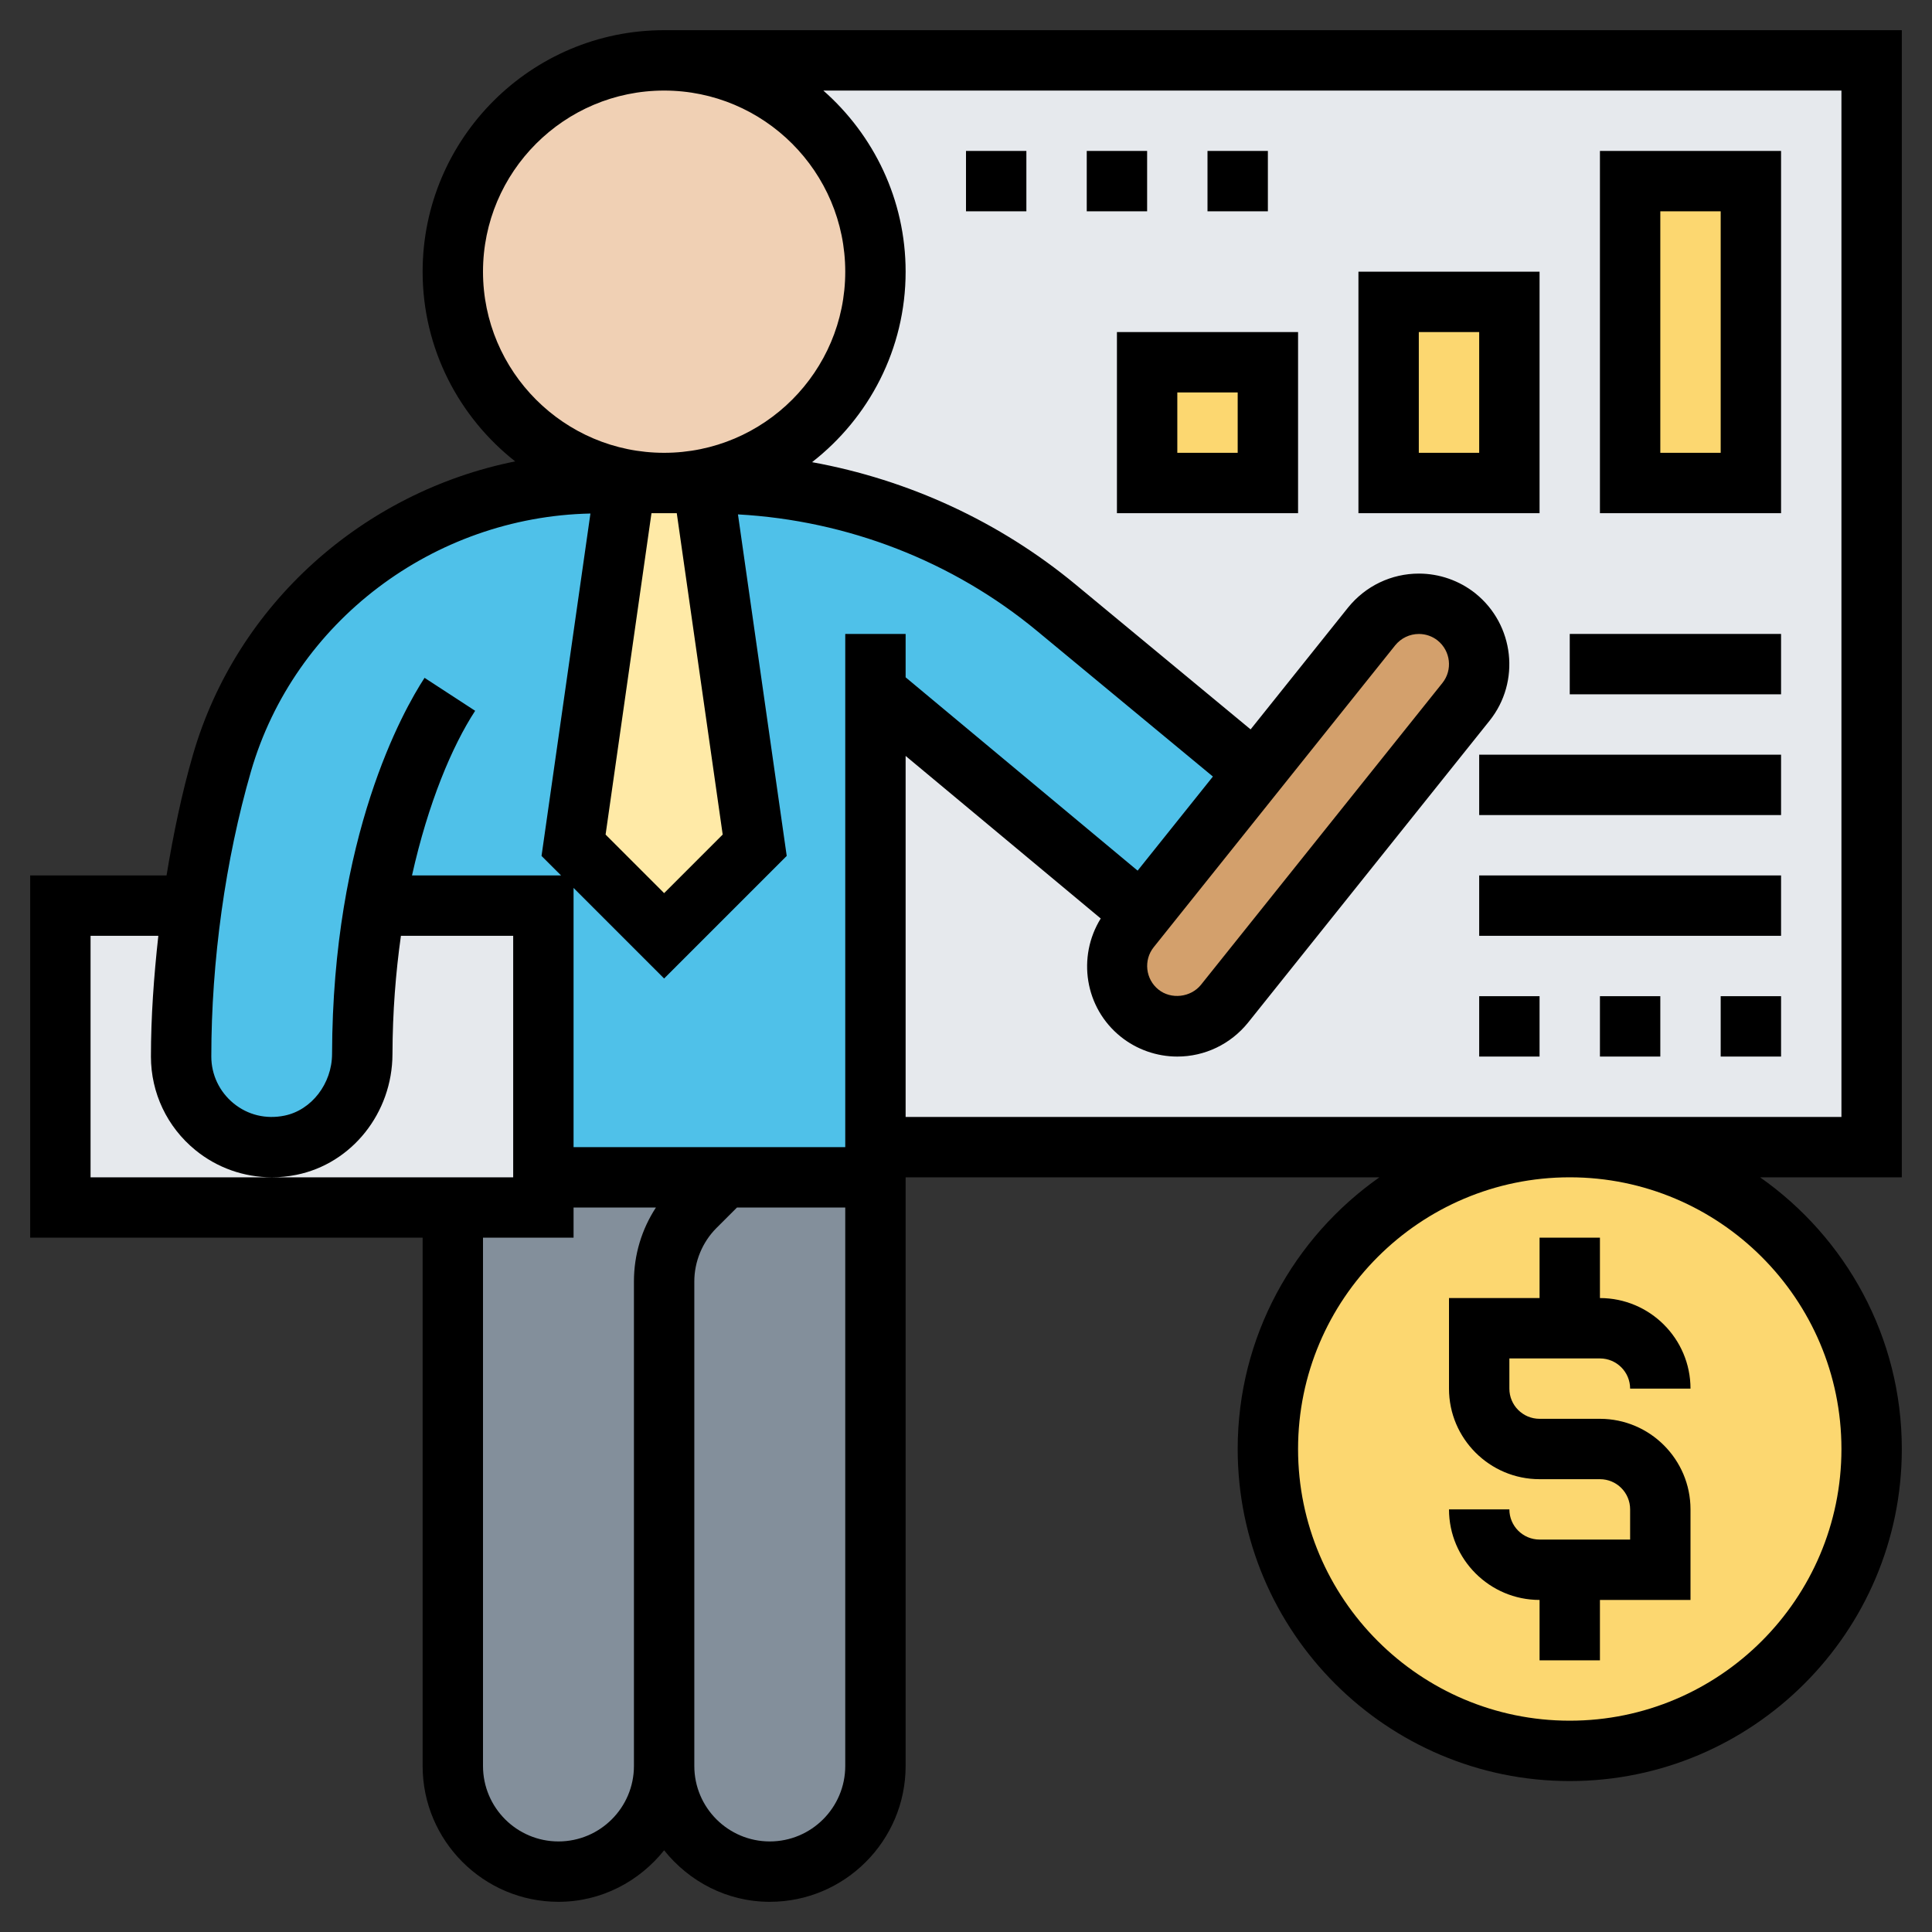 <svg id="Layer_5" enable-background="new 0 0 64 64" height="512" viewBox="0 0 64 64" width="512" xmlns="http://www.w3.org/2000/svg"><rect x="0" y="0" width="64" height="64" fill="#333333" stroke="none"/><g><g><g><path d="m22 2c3.87 0 7 3.13 7 7s-3.13 7-7 7h1.29.23c4.19 0 8.25 1.46 11.47 4.13l6.58 5.45 3.87-4.83c.39-.48.95-.75 1.56-.75.45 0 .9.16 1.25.44.86.69 1 1.95.31 2.81l-1.17 1.46-6.83 8.54c-.38.48-.95.75-1.56.75-.45 0-.9-.16-1.25-.44-.86-.69-1-1.95-.31-2.81l.39-.49-8.72-7.26h-.11v15h23 10v-12-24z" fill="#e6e9ed"/></g><g><path d="m54 6h4v10h-4z" fill="#fcd770"/></g><g><path d="m46 10h4v6h-4z" fill="#fcd770"/></g><g><path d="m38 12h4v4h-4z" fill="#fcd770"/></g><g><path d="m2 30v10h13 3v-1-9z" fill="#e6e9ed"/></g><g><path d="m34.99 20.13c-3.22-2.67-7.28-4.13-11.47-4.13h-.23l1.71 12-3 3-2.5-2.5-.5-.5 1.71-12h-.89c-5.75 0-10.86 3.76-12.47 9.27-.44 1.51-.77 3.11-.99 4.73-.24 1.68-.36 3.37-.36 5 0 1.86 1.7 3.33 3.62 2.94 1.4-.28 2.38-1.59 2.38-3.02.01-1.81.17-3.46.42-4.92h.01 5.57v9h6 5v-1-15h.11l8.72 7.26 3.74-4.68z" fill="#4fc1e9"/></g><g><path d="m23.29 16 1.71 12-3 3-2.5-2.5-.5-.5 1.71-12h1.29z" fill="#ffeaa7"/></g><g><path d="m48.25 20.44c.86.69 1 1.95.31 2.81l-1.17 1.46-6.83 8.54c-.38.48-.95.75-1.56.75-.45 0-.9-.16-1.25-.44-.86-.69-1-1.95-.31-2.81l.39-.49 3.74-4.68 3.87-4.83c.39-.48.95-.75 1.56-.75.45 0 .9.16 1.25.44z" fill="#d3a06c"/></g><g><path d="m29 39v19.5c0 1.93-1.57 3.5-3.5 3.5-.96 0-1.84-.39-2.47-1.03-.64-.63-1.03-1.51-1.03-2.47v-14.5-1.55c0-.93.37-1.82 1.03-2.48l.97-.97z" fill="#838f9b"/></g><g><path d="m24 39-.97.97c-.66.66-1.03 1.55-1.03 2.48v1.55 14.5c0 .96-.39 1.84-1.03 2.47-.63.64-1.51 1.03-2.47 1.03-1.93 0-3.5-1.57-3.5-3.5v-18.5h3v-1z" fill="#838f9b"/></g><g><circle cx="22" cy="9" fill="#f0d0b4" r="7"/></g><g><circle cx="52" cy="48" fill="#fcd770" r="10"/></g></g><g><path d="m63 1h-41c-4.411 0-8 3.589-8 8 0 2.549 1.203 4.818 3.066 6.284-5.024 1.01-9.223 4.716-10.672 9.711-.369 1.271-.65 2.627-.877 4.005h-4.517v12h13v17.5c0 2.481 2.019 4.5 4.5 4.5 1.421 0 2.675-.675 3.5-1.706.825 1.031 2.079 1.706 3.5 1.706 2.481 0 4.5-2.019 4.5-4.5v-19.5h15.695c-2.834 1.992-4.695 5.28-4.695 9 0 6.065 4.935 11 11 11s11-4.935 11-11c0-3.72-1.861-7.008-4.695-9h4.695zm-47 8c0-3.309 2.691-6 6-6s6 2.691 6 6-2.691 6-6 6-6-2.691-6-6zm22.219 22.376 7.997-9.997c.194-.24.481-.378.787-.378.226 0 .447.077.62.216.432.346.503.978.159 1.407l-7.998 9.998c-.339.421-.991.494-1.407.16-.431-.345-.502-.976-.158-1.406zm-.534-2.535-7.685-6.404v-1.437h-2v17h-9v-8.586l3 3 4.061-4.061-1.615-11.313c3.62.2 7.11 1.544 9.911 3.864l5.822 4.82zm-15.266-11.841 1.521 10.646-1.94 1.94-1.939-1.939 1.52-10.647zm-14.105 8.552c1.437-4.954 6.039-8.43 11.245-8.541l-1.62 11.343.647.646h-4.938c.536-2.4 1.326-4.279 2.092-5.454l-1.676-1.092c-.714 1.095-3.045 5.23-3.064 12.461-.003.983-.681 1.861-1.577 2.042-.614.125-1.214-.021-1.687-.408-.467-.384-.736-.947-.736-1.549 0-3.168.467-6.523 1.314-9.448zm-5.314 5.448h2.245c-.148 1.339-.245 2.684-.245 4 0 1.203.535 2.332 1.469 3.096.722.591 1.615.903 2.536.903.27 0 .542-.026.813-.081 1.839-.371 3.178-2.052 3.183-3.997.004-1.402.109-2.709.28-3.921h3.719v8h-14zm15.5 30c-1.379 0-2.5-1.121-2.5-2.5v-17.5h3v-1h2.729c-.472.723-.729 1.566-.729 2.45v1.55 14.5c0 1.379-1.121 2.5-2.5 2.5zm7 0c-1.379 0-2.5-1.121-2.5-2.5v-14.5-1.55c0-.658.267-1.303.732-1.769l.682-.681h3.586v18.5c0 1.379-1.121 2.5-2.5 2.5zm35.5-13c0 4.963-4.037 9-9 9s-9-4.037-9-9 4.037-9 9-9 9 4.037 9 9zm0-11h-31v-11.959l6.463 5.385c-.786 1.27-.532 2.957.663 3.916.529.425 1.194.658 1.873.658.912 0 1.766-.409 2.345-1.125l8.001-10.002c1.03-1.29.82-3.181-.472-4.218-.529-.422-1.193-.654-1.87-.654-.912 0-1.766.408-2.346 1.124l-3.229 4.037-5.796-4.798c-2.521-2.087-5.54-3.474-8.732-4.054 1.882-1.465 3.1-3.746 3.1-6.31 0-2.39-1.059-4.533-2.726-6h33.726z"/><path d="m51 51c-.552 0-1-.448-1-1h-2c0 1.654 1.346 3 3 3v2h2v-2h3v-3c0-1.654-1.346-3-3-3h-2c-.552 0-1-.448-1-1v-1h3c.552 0 1 .448 1 1h2c0-1.654-1.346-3-3-3v-2h-2v2h-3v3c0 1.654 1.346 3 3 3h2c.552 0 1 .448 1 1v1z"/><path d="m59 5h-6v12h6zm-2 10h-2v-8h2z"/><path d="m51 9h-6v8h6zm-2 6h-2v-4h2z"/><path d="m37 17h6v-6h-6zm2-4h2v2h-2z"/><path d="m49 33h2v2h-2z"/><path d="m53 33h2v2h-2z"/><path d="m57 33h2v2h-2z"/><path d="m32 5h2v2h-2z"/><path d="m40 5h2v2h-2z"/><path d="m36 5h2v2h-2z"/><path d="m49 29h10v2h-10z"/><path d="m49 25h10v2h-10z"/><path d="m52 21h7v2h-7z"/></g></g></svg>